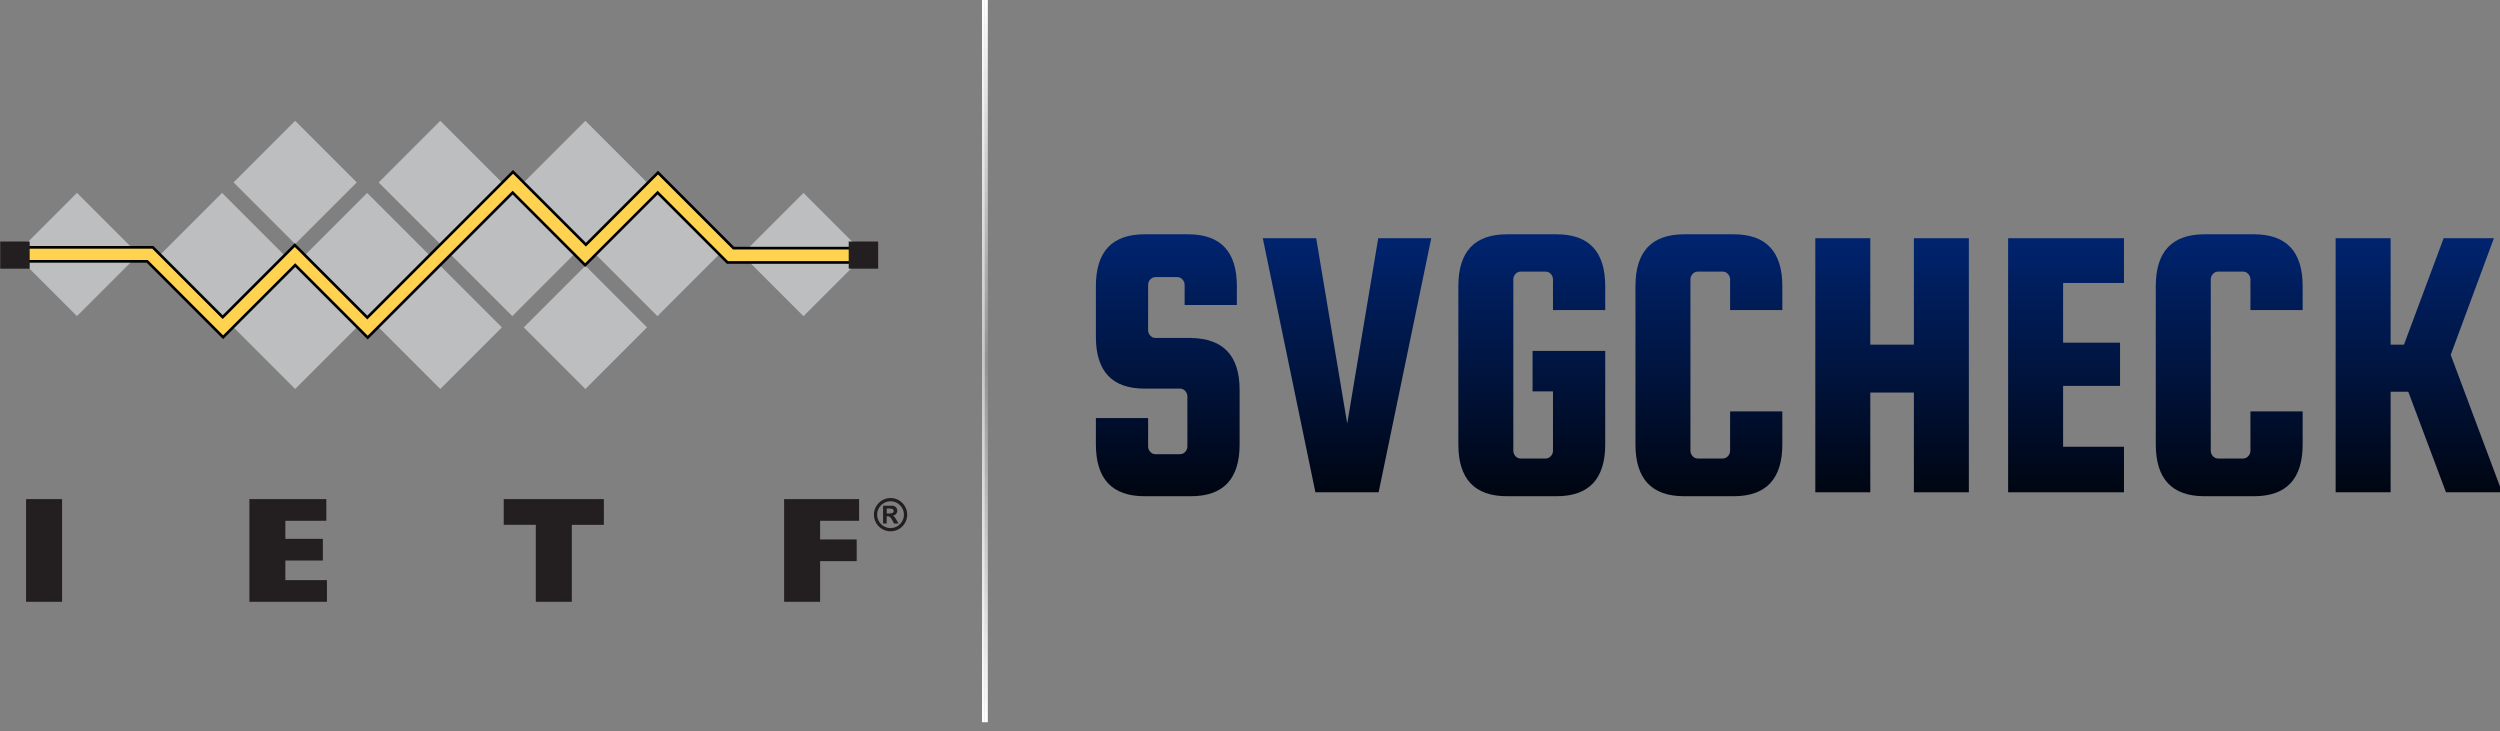 <?xml version="1.0" encoding="UTF-8" standalone="no"?>
<!DOCTYPE svg PUBLIC "-//W3C//DTD SVG 1.1//EN" "http://www.w3.org/Graphics/SVG/1.1/DTD/svg11.dtd">
<svg width="100%" height="100%" viewBox="0 0 855 250" version="1.1" xmlns="http://www.w3.org/2000/svg" xmlns:xlink="http://www.w3.org/1999/xlink" xml:space="preserve" xmlns:serif="http://www.serif.com/" style="fill-rule:evenodd;clip-rule:evenodd;">
    <rect x="0" y="0" width="855" height="250" fill="#808080" stroke="none"/>
    <g transform="matrix(1.399,0,0,1.399,-433.55,-256.931)">
        <path d="M612.264,258.208L599.496,258.208L599.496,253.312C599.496,252.8 599.32,252.352 598.968,251.968C598.616,251.584 598.184,251.392 597.672,251.392L592.392,251.392C591.88,251.392 591.448,251.584 591.096,251.968C590.744,252.352 590.568,252.8 590.568,253.312L590.568,264.352C590.568,264.864 590.744,265.312 591.096,265.696C591.448,266.08 591.88,266.272 592.392,266.272L601.032,266.272C608.968,266.4 612.936,270.624 612.936,278.944L612.936,292.288C612.936,300.736 608.968,304.96 601.032,304.96L589.704,304.96C581.768,304.96 577.8,300.736 577.8,292.288L577.8,285.856L590.568,285.856L590.568,292.768C590.568,293.28 590.744,293.728 591.096,294.112C591.448,294.496 591.88,294.688 592.392,294.688L598.344,294.688C598.856,294.688 599.288,294.496 599.64,294.112C599.992,293.728 600.168,293.28 600.168,292.768L600.168,280.576C600.168,280.064 599.992,279.616 599.64,279.232C599.288,278.848 598.856,278.656 598.344,278.656L589.704,278.656C581.768,278.656 577.8,274.432 577.8,265.984L577.8,253.6C577.8,245.152 581.768,240.928 589.704,240.928L600.36,240.928C608.296,240.928 612.264,245.152 612.264,253.6L612.264,258.208Z" style="fill:url(#_Linear1);fill-rule:nonzero;"/>
        <path d="M646.824,241.888L659.784,241.888L646.92,304L631.464,304L618.6,241.888L631.656,241.888L639.24,287.2L646.824,241.888Z" style="fill:url(#_Linear2);fill-rule:nonzero;"/>
        <path d="M684.552,279.328L684.552,269.44L702.312,269.44L702.312,292.288C702.312,300.736 698.344,304.96 690.408,304.96L678.312,304.96C670.376,304.96 666.408,300.736 666.408,292.288L666.408,253.6C666.408,245.152 670.376,240.928 678.312,240.928L690.408,240.928C698.344,240.928 702.312,245.152 702.312,253.6L702.312,259.456L689.544,259.456L689.544,251.968C689.544,251.456 689.368,251.008 689.016,250.624C688.664,250.24 688.232,250.048 687.72,250.048L681.672,250.048C681.16,250.048 680.728,250.24 680.376,250.624C680.024,251.008 679.848,251.456 679.848,251.968L679.848,293.824C679.848,294.336 680.024,294.784 680.376,295.168C680.728,295.552 681.16,295.744 681.672,295.744L687.72,295.744C688.232,295.744 688.664,295.552 689.016,295.168C689.368,294.784 689.544,294.336 689.544,293.824L689.544,279.328L684.552,279.328Z" style="fill:url(#_Linear3);fill-rule:nonzero;"/>
        <path d="M732.84,293.824L732.84,284.224L745.608,284.224L745.608,292.288C745.608,300.736 741.64,304.96 733.704,304.96L721.608,304.96C713.672,304.96 709.704,300.736 709.704,292.288L709.704,253.6C709.704,245.152 713.672,240.928 721.608,240.928L733.704,240.928C741.64,240.928 745.608,245.152 745.608,253.6L745.608,259.456L732.84,259.456L732.84,251.968C732.84,251.456 732.664,251.008 732.312,250.624C731.96,250.24 731.528,250.048 731.016,250.048L724.968,250.048C724.456,250.048 724.024,250.24 723.672,250.624C723.32,251.008 723.144,251.456 723.144,251.968L723.144,293.824C723.144,294.336 723.32,294.784 723.672,295.168C724.024,295.552 724.456,295.744 724.968,295.744L731.016,295.744C731.528,295.744 731.96,295.552 732.312,295.168C732.664,294.784 732.84,294.336 732.84,293.824Z" style="fill:url(#_Linear4);fill-rule:nonzero;"/>
        <path d="M767.112,279.616L767.112,304L753.672,304L753.672,241.888L767.112,241.888L767.112,267.904L777.768,267.904L777.768,241.888L791.208,241.888L791.208,304L777.768,304L777.768,279.616L767.112,279.616Z" style="fill:url(#_Linear5);fill-rule:nonzero;"/>
        <path d="M814.248,292.864L829.128,292.864L829.128,304L800.808,304L800.808,241.888L829.128,241.888L829.128,252.832L814.248,252.832L814.248,267.424L828.168,267.424L828.168,277.984L814.248,277.984L814.248,292.864Z" style="fill:url(#_Linear6);fill-rule:nonzero;"/>
        <path d="M860.04,293.824L860.04,284.224L872.808,284.224L872.808,292.288C872.808,300.736 868.84,304.96 860.904,304.96L848.808,304.96C840.872,304.96 836.904,300.736 836.904,292.288L836.904,253.6C836.904,245.152 840.872,240.928 848.808,240.928L860.904,240.928C868.84,240.928 872.808,245.152 872.808,253.6L872.808,259.456L860.04,259.456L860.04,251.968C860.04,251.456 859.864,251.008 859.512,250.624C859.16,250.24 858.728,250.048 858.216,250.048L852.168,250.048C851.656,250.048 851.224,250.24 850.872,250.624C850.52,251.008 850.344,251.456 850.344,251.968L850.344,293.824C850.344,294.336 850.52,294.784 850.872,295.168C851.224,295.552 851.656,295.744 852.168,295.744L858.216,295.744C858.728,295.744 859.16,295.552 859.512,295.168C859.864,294.784 860.04,294.336 860.04,293.824Z" style="fill:url(#_Linear7);fill-rule:nonzero;"/>
        <path d="M919.56,241.888L909,270.4L921.576,304L907.848,304L898.632,279.424L894.312,279.424L894.312,304L880.872,304L880.872,241.888L894.312,241.888L894.312,267.904L897.576,267.904L907.272,241.888L919.56,241.888Z" style="fill:url(#_Linear8);fill-rule:nonzero;"/>
    </g>
    <g transform="matrix(1,0,0,1,0,-90)">
        <g transform="matrix(0.038,0,0,1,323.077,0)">
            <rect x="336" y="90" width="26" height="247" style="fill:url(#_Linear9);"/>
        </g>
        <g transform="matrix(0.038,0,0,1,324.077,0)">
            <rect x="336" y="90" width="26" height="247" style="fill:url(#_Linear10);"/>
        </g>
    </g>
    <g transform="matrix(0.609,0,0,0.609,-179.578,38.269)">
        <g id="squares" transform="matrix(1,0,0,1,295,5)">
            <g transform="matrix(0.707,-0.707,0.707,0.707,-270.59,-94.37)">
                <rect x="77.53" y="317.2" width="48.94" height="48.94" style="fill:rgb(188,190,192);"/>
            </g>
            <g transform="matrix(0.707,-0.707,0.707,0.707,-151.08,194.17)">
                <rect x="485.59" y="317.2" width="48.94" height="48.94" style="fill:rgb(188,190,192);"/>
            </g>
            <g transform="matrix(0.707,-0.707,0.707,0.707,-246.72,-36.73)">
                <rect x="159.04" y="317.2" width="48.94" height="48.94" style="fill:rgb(188,190,192);"/>
            </g>
            <g transform="matrix(0.707,-0.707,0.707,0.707,-222.85,20.9)">
                <rect x="240.54" y="317.2" width="48.94" height="48.94" style="fill:rgb(188,190,192);"/>
            </g>
            <g transform="matrix(0.707,-0.707,0.707,0.707,-198.98,78.53)">
                <rect x="322.05" y="317.2" width="48.94" height="48.94" style="fill:rgb(188,190,192);"/>
            </g>
            <g transform="matrix(0.707,-0.707,0.707,0.707,-175.11,136.16)">
                <rect x="403.55" y="317.2" width="48.94" height="48.94" style="fill:rgb(188,190,192);"/>
            </g>
            <g transform="matrix(0.707,-0.707,0.707,0.707,-263.62,4.28)">
                <rect x="200.09" y="358.11" width="48.94" height="48.94" style="fill:rgb(188,190,192);"/>
            </g>
            <g transform="matrix(0.707,-0.707,0.707,0.707,-239.75,61.9)">
                <rect x="281.59" y="358.11" width="48.94" height="48.94" style="fill:rgb(188,190,192);"/>
            </g>
            <g transform="matrix(0.707,-0.707,0.707,0.707,-215.88,119.53)">
                <rect x="363.09" y="358.11" width="48.94" height="48.94" style="fill:rgb(188,190,192);"/>
            </g>
            <g transform="matrix(0.707,-0.707,0.707,0.707,-206.06,-19.57)">
                <rect x="200.09" y="276.7" width="48.94" height="48.94" style="fill:rgb(188,190,192);"/>
            </g>
            <g transform="matrix(0.707,-0.707,0.707,0.707,-182.19,38.06)">
                <rect x="281.59" y="276.7" width="48.94" height="48.94" style="fill:rgb(188,190,192);"/>
            </g>
            <g transform="matrix(0.707,-0.707,0.707,0.707,-158.32,95.69)">
                <rect x="363.09" y="276.7" width="48.94" height="48.94" style="fill:rgb(188,190,192);"/>
            </g>
        </g>
        <g id="line" transform="matrix(1,0,0,1,295,5)">
            <path d="M14.49,71.07L85.72,71.07L124.93,110.28L165.43,69.79L206.14,110.51L287.98,28.67L328.9,69.59L369.39,29.1L411.79,71.5L481.33,71.5L481.33,79.55L408.4,79.55L369.18,40.33L328.47,81.04L287.77,40.33L206.36,121.74L165.65,81.04L125.16,121.53L82.54,78.92L14.06,78.92L14.49,71.07Z" style="fill:rgb(255,210,79);fill-rule:nonzero;stroke:black;stroke-width:1.5px;"/>
            <rect x="0" y="67.79" width="16.54" height="15.26" style="fill:rgb(35,31,32);"/>
            <rect x="476.49" y="67.79" width="16.54" height="15.26" style="fill:rgb(35,31,32);"/>
        </g>
        <g id="text" transform="matrix(1,0,0,1,295,5)">
            <g transform="matrix(1,0,0,1,-58.87,-266.56)">
                <rect x="73.39" y="479" width="20.21" height="57.67" style="fill:rgb(35,31,32);"/>
            </g>
            <g transform="matrix(1,0,0,1,-58.87,-266.56)">
                <path d="M198.8,479L242,479L242,491.18L219,491.18L219,501.33L240.05,501.33L240.05,513.5L219,513.5L219,524.5L242.34,524.5L242.34,536.67L198.8,536.67L198.8,479Z" style="fill:rgb(35,31,32);fill-rule:nonzero;"/>
            </g>
            <g transform="matrix(1,0,0,1,-58.87,-266.56)">
                <path d="M341.62,493.44L341.62,479L397.86,479L397.86,493.46L379.86,493.46L379.86,536.67L359.64,536.67L359.64,493.44L341.62,493.44Z" style="fill:rgb(35,31,32);fill-rule:nonzero;"/>
            </g>
            <g transform="matrix(1,0,0,1,-58.87,-266.56)">
                <path d="M499.08,479L541.19,479L541.19,491.18L519.29,491.18L519.29,501.66L539.84,501.66L539.84,513.84L519.29,513.84L519.29,536.67L499.08,536.67L499.08,479Z" style="fill:rgb(35,31,32);fill-rule:nonzero;"/>
            </g>
            <g transform="matrix(1,0,0,1,-58.87,-266.56)">
                <path d="M558.87,478.4C563.995,478.405 568.21,482.625 568.21,487.75C568.21,492.879 563.989,497.1 558.86,497.1C553.735,497.1 549.515,492.885 549.51,487.76C549.51,482.625 553.735,478.4 558.87,478.4ZM558.87,495.29C562.999,495.279 566.39,491.879 566.39,487.75C566.39,483.614 562.986,480.21 558.85,480.21C554.714,480.21 551.31,483.614 551.31,487.75L551.31,487.76C551.321,491.898 554.732,495.295 558.87,495.29ZM560.8,492.73L559.97,491.12C559.07,489.37 558.36,488.64 557.34,488.64L556.66,488.64L556.66,492.73L554.66,492.73L554.66,482.73L559.66,482.73C559.723,482.726 559.787,482.724 559.85,482.724C561.381,482.724 562.641,483.984 562.641,485.515C562.641,486.975 561.496,488.201 560.04,488.3L560.04,488.35C560.89,488.65 561.09,488.9 562.15,490.68L563.32,492.68L560.8,492.73ZM558.62,487.06C559.92,487.06 560.62,486.53 560.62,485.68C560.62,484.83 559.94,484.32 558.54,484.32L556.71,484.32L556.71,487.06L558.62,487.06Z" style="fill:rgb(35,31,32);fill-rule:nonzero;"/>
            </g>
        </g>
    </g>
    <defs>
        <linearGradient id="_Linear1" x1="0" y1="0" x2="1" y2="0" gradientUnits="userSpaceOnUse" gradientTransform="matrix(4.92112e-15,80.368,-7.546,4.62041e-16,939.048,235.264)"><stop offset="0" style="stop-color:rgb(0,39,121);stop-opacity:1"/><stop offset="1" style="stop-color:black;stop-opacity:1"/></linearGradient>
        <linearGradient id="_Linear2" x1="0" y1="0" x2="1" y2="0" gradientUnits="userSpaceOnUse" gradientTransform="matrix(4.92112e-15,80.368,-7.546,4.62041e-16,939.048,235.264)"><stop offset="0" style="stop-color:rgb(0,39,121);stop-opacity:1"/><stop offset="1" style="stop-color:black;stop-opacity:1"/></linearGradient>
        <linearGradient id="_Linear3" x1="0" y1="0" x2="1" y2="0" gradientUnits="userSpaceOnUse" gradientTransform="matrix(4.92112e-15,80.368,-7.546,4.62041e-16,939.048,235.264)"><stop offset="0" style="stop-color:rgb(0,39,121);stop-opacity:1"/><stop offset="1" style="stop-color:black;stop-opacity:1"/></linearGradient>
        <linearGradient id="_Linear4" x1="0" y1="0" x2="1" y2="0" gradientUnits="userSpaceOnUse" gradientTransform="matrix(4.92112e-15,80.368,-7.546,4.62041e-16,939.048,235.264)"><stop offset="0" style="stop-color:rgb(0,39,121);stop-opacity:1"/><stop offset="1" style="stop-color:black;stop-opacity:1"/></linearGradient>
        <linearGradient id="_Linear5" x1="0" y1="0" x2="1" y2="0" gradientUnits="userSpaceOnUse" gradientTransform="matrix(4.92112e-15,80.368,-7.546,4.62041e-16,939.048,235.264)"><stop offset="0" style="stop-color:rgb(0,39,121);stop-opacity:1"/><stop offset="1" style="stop-color:black;stop-opacity:1"/></linearGradient>
        <linearGradient id="_Linear6" x1="0" y1="0" x2="1" y2="0" gradientUnits="userSpaceOnUse" gradientTransform="matrix(4.92112e-15,80.368,-7.546,4.62041e-16,939.048,235.264)"><stop offset="0" style="stop-color:rgb(0,39,121);stop-opacity:1"/><stop offset="1" style="stop-color:black;stop-opacity:1"/></linearGradient>
        <linearGradient id="_Linear7" x1="0" y1="0" x2="1" y2="0" gradientUnits="userSpaceOnUse" gradientTransform="matrix(4.92112e-15,80.368,-7.546,4.62041e-16,939.048,235.264)"><stop offset="0" style="stop-color:rgb(0,39,121);stop-opacity:1"/><stop offset="1" style="stop-color:black;stop-opacity:1"/></linearGradient>
        <linearGradient id="_Linear8" x1="0" y1="0" x2="1" y2="0" gradientUnits="userSpaceOnUse" gradientTransform="matrix(4.92112e-15,80.368,-7.546,4.62041e-16,939.048,235.264)"><stop offset="0" style="stop-color:rgb(0,39,121);stop-opacity:1"/><stop offset="1" style="stop-color:black;stop-opacity:1"/></linearGradient>
        <linearGradient id="_Linear9" x1="0" y1="0" x2="1" y2="0" gradientUnits="userSpaceOnUse" gradientTransform="matrix(1.51244e-14,247,-247,1.51244e-14,349,90)"><stop offset="0" style="stop-color:white;stop-opacity:1"/><stop offset="0.5" style="stop-color:rgb(199,199,199);stop-opacity:1"/><stop offset="1" style="stop-color:white;stop-opacity:1"/></linearGradient>
        <linearGradient id="_Linear10" x1="0" y1="0" x2="1" y2="0" gradientUnits="userSpaceOnUse" gradientTransform="matrix(1.51244e-14,247,-247,1.51244e-14,349,90)"><stop offset="0" style="stop-color:white;stop-opacity:1"/><stop offset="0.5" style="stop-color:rgb(146,146,146);stop-opacity:1"/><stop offset="1" style="stop-color:white;stop-opacity:1"/></linearGradient>
    </defs>
</svg>
